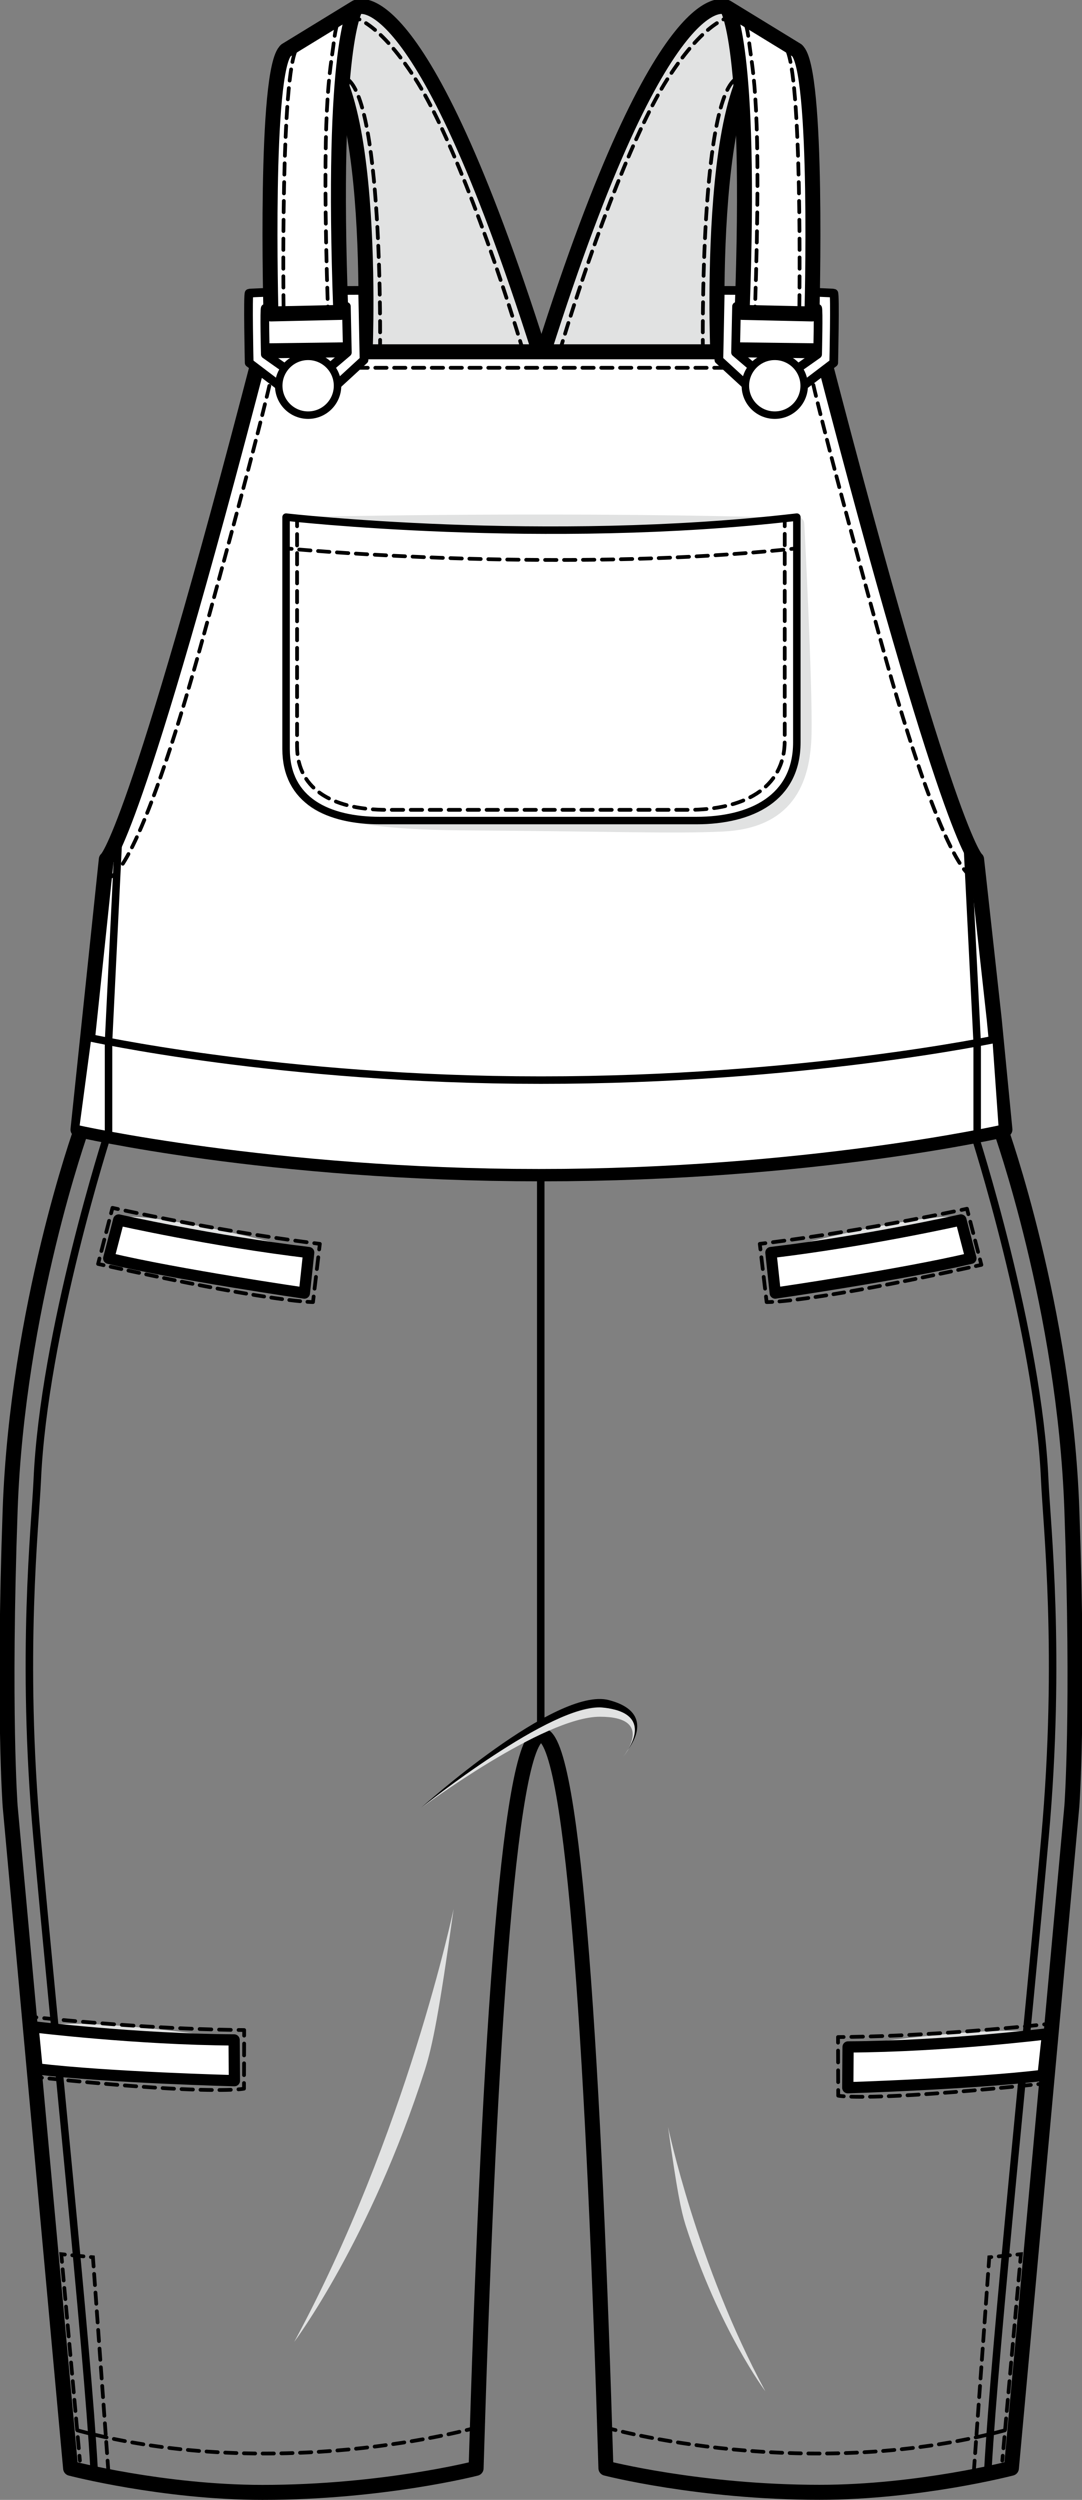 <?xml version='1.0' encoding='ASCII' standalone='yes'?>
<svg xmlns="http://www.w3.org/2000/svg" version="1.1" x="0px" y="0px" viewBox="-72.27 -241.859 144.54 333.871" style="enable-background:new 0 0 595.276 841.89;" xml:space="preserve">
<rect x="-72.27" y="-241.859" width="144.54" height="333.871" fill="#808080" stroke="none"/>
<g id="Body">
	<g id="F_8_">
		<g id="Slim_x5F_Midi">
			<path id="open_116_" style="fill:none;stroke:#000000;stroke-width:2;stroke-linejoin:round;stroke-miterlimit:10;" d="M61.409,-91.012c0,0,8.554,23.863,9.505,50.77c0.951,26.908,0,39.621,0,39.621l-8.074,88.406c0,0-12.328,3.215-25.639,3.215c-16.069,0-28.529-3.215-28.529-3.215l0,0c-1.552-51.937-4.189-97.931-8.66-97.931l-0.022,0.012c-4.471,0-7.108,45.986-8.66,97.919v0.012c0,0-12.461,3.215-28.53,3.215c-13.311,0-25.639-3.215-25.639-3.215l-8.074-88.406c0,0-0.951-12.713,0-39.621c0.951-26.908,9.505-50.77,9.505-50.77"/>
			<path id="open_120_" style="fill:none;stroke:#000000;stroke-linecap:round;stroke-miterlimit:10;" d="M57.818,-90.604c0,0,8.62,26.677,9.476,46.438c0.259,5.99,2.211,23.301,0.03,47.703c-2.218,24.818-6.709,67.926-7.614,84.248"/>
			<path id="open_118_" style="fill:none;stroke:#000000;stroke-linecap:round;stroke-miterlimit:10;" d="M-57.818,-90.592c0,0-8.62,26.677-9.476,46.438c-0.259,5.99-2.211,23.301-0.03,47.703c2.218,24.812,6.707,67.905,7.614,84.235"/>
			
				<line id="open_157_" style="fill:none;stroke:#000000;stroke-linecap:round;stroke-miterlimit:10;" x1="-0.033" y1="-10.146" x2="-0.033" y2="-87.205"/>
			<path id="close_75_" style="fill:#E1E2E2;" d="M-11.671,13.084c0,0-6.275,30.054-21.297,57.832c0,0,10.158-13.545,17.465-36.356C-14.522,31.441-13.631,27.164-11.671,13.084z"/>
			<path id="close_76_" style="fill:#E1E2E2;" d="M16.972,42.206c0,0,3.831,18.348,13.002,35.306c0,0-6.202-8.269-10.662-22.195C18.713,53.412,18.169,50.801,16.972,42.206z"/>
			<path id="close_55_" style="fill:#E1E2E2;" d="M-15.914,-0.462c0,0,17.441-14.303,24.605-13.307c7.029,0.977,2.265,6.562,2.265,6.562s4.427-5.374-3.089-5.374C0.352-12.581-15.914-0.462-15.914-0.462z"/>
			<path id="close_9_" d="M-15.972,-0.462c0,0,17.974-16.162,25.016-14.345c6.768,1.747,2.455,6.765,2.455,6.765s3.903-5.07-3.324-5.777C1.585-14.463-15.972-0.462-15.972-0.462z"/>
			</g>
		</g>
</g>
<g><g transform="translate(0, 0) scale(1 1) translate(0.014, 73.732) scale(1 1)  rotate(0 0 0)"><g id="Hem_x5F_Option">
	<g id="F_9_">
		<g id="Basic_x5F_Vent_x2A_Slim_x5F_Midi">
			
				<polyline id="open_576_" style="fill:none;stroke:#000000;stroke-width:0.5;stroke-linecap:round;stroke-miterlimit:10;stroke-dasharray:1.5,1;" points="57.804,14.532 59.868,-14.122 64.096,-14.532 61.611,13.037"/>
			
				<path id="open_574_" style="fill:none;stroke:#000000;stroke-width:0.5;stroke-linecap:round;stroke-miterlimit:10;stroke-dasharray:1.5,1;" d="M8.489,8.581c0,0,27.476,7.898,54.952,0"/>
			
				<polyline id="open_575_" style="fill:none;stroke:#000000;stroke-width:0.5;stroke-linecap:round;stroke-miterlimit:10;stroke-dasharray:1.5,1;" points="-57.805,14.532 -59.869,-14.122 -64.096,-14.532 -61.612,13.037"/>
			
				<path id="open_573_" style="fill:none;stroke:#000000;stroke-width:0.5;stroke-linecap:round;stroke-miterlimit:10;stroke-dasharray:1.5,1;" d="M-8.49,8.581c0,0-27.476,7.898-54.952,0"/>
			</g>
		</g>
</g>
</g></g><g><g transform="translate(0, 0) scale(1 1) translate(-0.097, 32.816) scale(1 1)  rotate(0 0 0)"><g id="Body_x5F_Option">
	<g id="F_3_">
		<g id="In_x5F_pk_x2A_Slim">
			<path id="close_721_" style="fill:#E1E2E2;" d="M41.286,-1.456c0,0,18.437-2.797,25.017-1.776c0,0-4.239,0.731-10.442,1.119C49.659-1.726,41.286-1.456,41.286-1.456z"/>
			
				<path id="close_720_" style="fill:#FFFFFF;stroke:#000000;stroke-width:1.5;stroke-linecap:round;stroke-linejoin:round;stroke-miterlimit:10;" d="M67.757,-3.051c0,0-13.596,1.691-26.639,1.755l-0.039,5.447c0,0,16.556-0.512,26.085-1.653L67.757-3.051z"/>
			<g id="open_96_">
				<g>
					<path style="fill:none;stroke:#000000;stroke-width:0.5;stroke-linecap:round;stroke-linejoin:round;" d="M67.344,2.852l-0.073,0.746c-0.251,0.026-0.5,0.053-0.746,0.078"/>
					
						<path style="fill:none;stroke:#000000;stroke-width:0.5;stroke-linecap:round;stroke-linejoin:round;stroke-dasharray:1.503,1.002;" d="M65.529,3.78c-15.79,1.621-22.147,1.658-24.493,1.546"/>
					<path style="fill:none;stroke:#000000;stroke-width:0.5;stroke-linecap:round;stroke-linejoin:round;" d="M40.541,5.297c-0.553-0.04-0.741-0.084-0.741-0.084l-0.002-0.75"/>
					
						<line style="fill:none;stroke:#000000;stroke-width:0.5;stroke-linecap:round;stroke-linejoin:round;stroke-dasharray:1.582,1.055;" x1="39.793" y1="3.408" x2="39.779" y2="-1.338"/>
					<path style="fill:none;stroke:#000000;stroke-width:0.5;stroke-linecap:round;stroke-linejoin:round;" d="M39.777,-1.866l-0.002-0.75c0.25-0.002,0.5-0.004,0.75-0.007"/>
					
						<path style="fill:none;stroke:#000000;stroke-width:0.5;stroke-linecap:round;stroke-linejoin:round;stroke-dasharray:1.549,1.032;" d="M41.556,-2.637c10.828-0.182,21.646-1.235,25.246-1.614"/>
					<path style="fill:none;stroke:#000000;stroke-width:0.5;stroke-linecap:round;stroke-linejoin:round;" d="M67.312,-4.306c0.482-0.052,0.742-0.082,0.742-0.082l-0.073,0.746"/>
					
						<line style="fill:none;stroke:#000000;stroke-width:0.5;stroke-linecap:round;stroke-linejoin:round;stroke-dasharray:1.631,1.087;" x1="67.875" y1="-2.559" x2="67.398" y2="2.311"/>
				</g>
			</g>
			<path id="close_719_" style="fill:#E1E2E2;" d="M-41.067,-2.394c0,0-18.437-2.797-25.017-1.776c0,0,4.239,0.731,10.442,1.119S-41.067-2.394-41.067-2.394z"/>
			
				<path id="close_718_" style="fill:#FFFFFF;stroke:#000000;stroke-width:1.5;stroke-linecap:round;stroke-linejoin:round;stroke-miterlimit:10;" d="M-67.757,-3.989c0,0,13.817,1.691,26.859,1.755l0.039,5.447c0,0-16.83-0.432-26.358-1.573L-67.757-3.989z"/>
			<g id="open_93_">
				<g>
					<path style="fill:none;stroke:#000000;stroke-width:0.5;stroke-linecap:round;stroke-linejoin:round;" d="M-67.392,1.993l0.068,0.747c0.251,0.026,0.5,0.052,0.746,0.078"/>
					
						<path style="fill:none;stroke:#000000;stroke-width:0.5;stroke-linecap:round;stroke-linejoin:round;stroke-dasharray:1.518,1.012;" d="M-65.572,2.923c15.897,1.628,22.368,1.615,24.751,1.478"/>
					<path style="fill:none;stroke:#000000;stroke-width:0.5;stroke-linecap:round;stroke-linejoin:round;" d="M-40.32,4.366c0.547-0.046,0.74-0.091,0.74-0.091l0.002-0.75"/>
					
						<line style="fill:none;stroke:#000000;stroke-width:0.5;stroke-linecap:round;stroke-linejoin:round;stroke-dasharray:1.582,1.055;" x1="-39.574" y1="2.47" x2="-39.558" y2="-2.276"/>
					<path style="fill:none;stroke:#000000;stroke-width:0.5;stroke-linecap:round;stroke-linejoin:round;" d="M-39.558,-2.803l0.002-0.75c-0.25-0.002-0.5-0.004-0.75-0.007"/>
					
						<path style="fill:none;stroke:#000000;stroke-width:0.5;stroke-linecap:round;stroke-linejoin:round;stroke-dasharray:1.561,1.041;" d="M-41.344,-3.575c-10.853-0.183-21.817-1.237-25.453-1.615"/>
					<path style="fill:none;stroke:#000000;stroke-width:0.5;stroke-linecap:round;stroke-linejoin:round;" d="M-67.312,-5.245c-0.482-0.051-0.742-0.081-0.742-0.081l0.068,0.747"/>
					
						<line style="fill:none;stroke:#000000;stroke-width:0.5;stroke-linecap:round;stroke-linejoin:round;stroke-dasharray:1.65,1.1;" x1="-67.889" y1="-3.483" x2="-67.442" y2="1.446"/>
				</g>
			</g>
			</g>
		</g>
</g>
</g></g><g><g transform="translate(0, 0) scale(1 1) translate(-0.17, -74.252) scale(1 1)  rotate(0 0 0)"><g id="Up_x5F_Option_1_">
	<g id="F_6_">
		<g id="In_x5F_pk_2_">
			<path id="close_48_" style="fill:#E1E2E2;" d="M31.032,-0.503c0,0,18-4.871,24.653-4.604c0,0-4.129,1.207-10.248,2.297C39.319-1.721,31.032-0.503,31.032-0.503z"/>
			
				<path id="close_54_" style="fill:#FFFFFF;stroke:#000000;stroke-width:1.5;stroke-linecap:round;stroke-linejoin:round;stroke-miterlimit:10;" d="M56.266,-4.676c0,0-12.433,2.807-25.383,4.351l0.579,5.416c0,0,16.799-2.43,26.137-4.645L56.266-4.676z"/>
			<g id="open_212_">
				<g>
					<path style="fill:none;stroke:#000000;stroke-width:0.5;stroke-linecap:round;stroke-linejoin:round;" d="M58.811,0.594l0.186,0.726c-0.246,0.055-0.49,0.109-0.732,0.162"/>
					
						<path style="fill:none;stroke:#000000;stroke-width:0.5;stroke-linecap:round;stroke-linejoin:round;stroke-dasharray:1.455,0.97;" d="M57.318,1.691c-16.211,3.556-23.238,4.367-25.782,4.55"/>
					<path style="fill:none;stroke:#000000;stroke-width:0.5;stroke-linecap:round;stroke-linejoin:round;" d="M31.057,6.271c-0.53,0.028-0.746,0.021-0.746,0.021l-0.088-0.745"/>
					
						<line style="fill:none;stroke:#000000;stroke-width:0.5;stroke-linecap:round;stroke-linejoin:round;stroke-dasharray:1.582,1.055;" x1="30.101" y1="4.499" x2="29.547" y2="-0.214"/>
					<path style="fill:none;stroke:#000000;stroke-width:0.5;stroke-linecap:round;stroke-linejoin:round;" d="M29.486,-0.738l-0.088-0.745c0.248-0.03,0.496-0.061,0.744-0.092"/>
					
						<path style="fill:none;stroke:#000000;stroke-width:0.5;stroke-linecap:round;stroke-linejoin:round;stroke-dasharray:1.533,1.022;" d="M31.157,-1.704c10.709-1.39,21.19-3.484,24.692-4.209"/>
					<path style="fill:none;stroke:#000000;stroke-width:0.5;stroke-linecap:round;stroke-linejoin:round;" d="M56.345,-6.017c0.475-0.099,0.73-0.155,0.73-0.155l0.186,0.726"/>
					
						<line style="fill:none;stroke:#000000;stroke-width:0.5;stroke-linecap:round;stroke-linejoin:round;stroke-dasharray:1.559,1.039;" x1="57.52" y1="-4.439" x2="58.682" y2="0.09"/>
				</g>
			</g>
			<path id="close_57_" style="fill:#E1E2E2;" d="M-31.009,-0.502c0,0-18-4.871-24.653-4.604c0,0,4.129,1.207,10.248,2.297C-39.296-1.72-31.009-0.502-31.009-0.502z"/>
			
				<path id="close_56_" style="fill:#FFFFFF;stroke:#000000;stroke-width:1.5;stroke-linecap:round;stroke-linejoin:round;stroke-miterlimit:10;" d="M-56.243,-4.675c0,0,12.433,2.807,25.383,4.351l-0.579,5.416c0,0-16.799-2.43-26.137-4.645L-56.243-4.675z"/>
			<g id="open_220_">
				<g>
					<path style="fill:none;stroke:#000000;stroke-width:0.5;stroke-linecap:round;stroke-linejoin:round;" d="M-58.811,0.473l-0.186,0.726c0.246,0.055,0.49,0.109,0.732,0.162"/>
					
						<path style="fill:none;stroke:#000000;stroke-width:0.5;stroke-linecap:round;stroke-linejoin:round;stroke-dasharray:1.457,0.971;" d="M-57.316,1.571c16.219,3.561,23.257,4.437,25.804,4.652"/>
					<path style="fill:none;stroke:#000000;stroke-width:0.5;stroke-linecap:round;stroke-linejoin:round;" d="M-31.034,6.259c0.529,0.036,0.745,0.033,0.745,0.033l0.088-0.745"/>
					
						<line style="fill:none;stroke:#000000;stroke-width:0.5;stroke-linecap:round;stroke-linejoin:round;stroke-dasharray:1.582,1.055;" x1="-30.078" y1="4.5" x2="-29.524" y2="-0.214"/>
					<path style="fill:none;stroke:#000000;stroke-width:0.5;stroke-linecap:round;stroke-linejoin:round;" d="M-29.463,-0.738l0.087-0.745c-0.248-0.03-0.496-0.061-0.744-0.092"/>
					
						<path style="fill:none;stroke:#000000;stroke-width:0.5;stroke-linecap:round;stroke-linejoin:round;stroke-dasharray:1.536,1.024;" d="M-31.135,-1.705c-10.713-1.398-21.21-3.568-24.714-4.32"/>
					<path style="fill:none;stroke:#000000;stroke-width:0.5;stroke-linecap:round;stroke-linejoin:round;" d="M-56.346,-6.132c-0.474-0.103-0.729-0.16-0.729-0.16l-0.186,0.726"/>
					
						<line style="fill:none;stroke:#000000;stroke-width:0.5;stroke-linecap:round;stroke-linejoin:round;stroke-dasharray:1.559,1.039;" x1="-57.52" y1="-4.56" x2="-58.682" y2="-0.03"/>
				</g>
			</g>
			</g>
		</g>
</g>
</g></g><g><g transform="translate(0, 0) scale(1 1) translate(321.096, -377.552) scale(1 1)  rotate(0 0 0)"><g id="Waist_x5F_Option">
	<g id="F_4_">
		<g id="None">
			</g>
	</g>
</g>
</g></g><g><g transform="translate(0, 0) scale(1 1) translate(-0.106, -162.973) scale(1 1)  rotate(0 0 0)"><g id="Open">
	<g id="F_5_">
		<g id="Overalls">
			
				<path id="close_589_" style="fill:#FFFFFF;stroke:#000000;stroke-width:2;stroke-linecap:round;stroke-linejoin:round;stroke-miterlimit:10;" d="M60.645,57.201l-2.349-21.321c0,0-3.658-2.26-20.653-67.782l-37.476,0l-37.476,0c-16.996,65.522-20.653,67.782-20.653,67.782l-3.785,36.094c0,0,25.317,5.913,61.914,5.913s61.914-5.913,61.914-5.913L60.645,57.201z"/>
			
				<path id="open_83_" style="fill:none;stroke:#000000;stroke-width:0.5;stroke-linecap:round;stroke-linejoin:round;stroke-miterlimit:10;stroke-dasharray:1.509,1.006;" d="M57.701,38.194c0,0-3.596-0.119-12.27-31.723c-8.673-31.604-9.446-36.238-9.446-36.238l-35.818,0l-35.818,0c0,0-0.772,4.634-9.446,36.238s-12.27,31.723-12.27,31.723"/>
			
				<path id="close_590_" style="fill:#FFFFFF;stroke:#000000;stroke-linecap:round;stroke-linejoin:round;stroke-miterlimit:10;" d="M-60.455,59.647l-1.626,12.179c0,0,26.334,5.913,61.914,5.913s61.914-5.913,61.914-5.913l-0.842-11.944c0,0-25.859,5.487-60.812,5.487S-60.455,59.647-60.455,59.647z"/>
			
				<polyline id="open_86_" style="fill:none;stroke:#000000;stroke-linecap:round;stroke-linejoin:round;stroke-miterlimit:10;" points="-57.665,72.381 -57.665,60.213 -56.318,32.707"/>
			
				<polyline id="open_85_" style="fill:none;stroke:#000000;stroke-linecap:round;stroke-linejoin:round;stroke-miterlimit:10;" points="58.374,73.135 58.374,60.371 57.027,33.459"/>
			
				<path id="open_94_" style="fill:none;stroke:#E1E2E2;stroke-width:2;stroke-linecap:round;stroke-linejoin:round;stroke-miterlimit:10;" d="M-30.78,27.312c0,0,0.49,3.564,20.183,3.698c19.693,0.134,28.492,0.471,34.946,0.163c8.421-0.401,10.767-5.51,10.901-12.104s-0.967-27.963-0.967-27.963"/>
			<path id="close_576_" style="fill:#E1E2E2;" d="M-33.186,-9.822c0,0,32.703-0.779,63.178,0c0,0-15.327,2.205-31.099,2.205S-33.186-9.822-33.186-9.822z"/>
			
				<path id="close_584_" style="fill:#FFFFFF;stroke:#000000;stroke-linecap:round;stroke-linejoin:round;stroke-miterlimit:10;" d="M-33.949,-9.822c0,0,34.508,3.921,68.231,0v30.077c0,7.428-6.022,10.45-13.45,10.45h-20.666h-21.538c-6.946,0-12.577-2.631-12.577-9.577V-9.822z"/>
			<g id="open_90_">
				<g>
					
						<line style="fill:none;stroke:#000000;stroke-width:0.5;stroke-linecap:round;stroke-linejoin:round;" x1="32.665" y1="-9.355" x2="32.665" y2="-8.601"/>
					
						<path style="fill:none;stroke:#000000;stroke-width:0.5;stroke-linecap:round;stroke-linejoin:round;stroke-dasharray:1.52,1.013;" d="M32.665,-7.587v27.572c0,6.603-5.749,9.288-12.841,9.288h-19.731h-20.564c-6.632,0-12.008-2.339-12.008-8.513v-28.855"/>
					
						<line style="fill:none;stroke:#000000;stroke-width:0.5;stroke-linecap:round;stroke-linejoin:round;" x1="-32.478" y1="-8.601" x2="-32.478" y2="-9.355"/>
				</g>
			</g>
			<g id="copen">
				<g>
					<path style="fill:none;stroke:#000000;stroke-width:0.5;stroke-linecap:round;stroke-linejoin:round;" d="M-33.949,-5.648c0,0,0.257,0.025,0.747,0.068"/>
					
						<path style="fill:none;stroke:#000000;stroke-width:0.5;stroke-linecap:round;stroke-linejoin:round;stroke-dasharray:1.518,1.012;" d="M-32.198,-5.493c7.472,0.627,37.562,2.809,65.218-0.022"/>
					<path style="fill:none;stroke:#000000;stroke-width:0.5;stroke-linecap:round;stroke-linejoin:round;" d="M33.532,-5.569c0.25-0.026,0.5-0.053,0.75-0.08"/>
				</g>
			</g>
			<path id="close_587_" style="fill:#E1E2E2;stroke:#000000;stroke-width:2;stroke-linejoin:round;stroke-miterlimit:10;" d="M-24.602,-77.885c0,0,8.267-5.121,24.482,45.983h-23.265c0,0,1.949-46.777-10.565-40.261L-24.602-77.885z"/>
			
				<path id="close_586_" style="fill:#FFFFFF;stroke:#000000;stroke-width:1.161;stroke-linecap:round;stroke-linejoin:round;stroke-miterlimit:10;" d="M-31.67,-40.069l7.95-0.035l0.186,9.289l-7.171,6.588l-8.171-6.206c0,0-0.207-9.308,0-9.308S-31.67-40.069-31.67-40.069z"/>
			
				<path id="close_585_" style="fill:#FFFFFF;stroke:#000000;stroke-width:1.161;stroke-linecap:round;stroke-linejoin:round;stroke-miterlimit:10;" d="M-31.575,-37.942l5.68-0.023l0.133,6.152l-5.123,4.363l-5.837-4.11c0,0-0.148-6.165,0-6.165C-36.575-37.725-31.575-37.942-31.575-37.942z"/>
			
				<line id="open_89_" style="fill:#FFFFFF;stroke:#000000;stroke-width:2;stroke-linejoin:round;stroke-miterlimit:10;" x1="-36.733" y1="-32.03" x2="-25.762" y2="-32.171"/>
			
				<circle id="close_583_" style="fill:#FFFFFF;stroke:#000000;stroke-linecap:round;stroke-linejoin:round;stroke-miterlimit:10;" cx="-31.002" cy="-27.368" r="3.928"/>
			<path id="close_582_" style="fill:#FFFFFF;stroke:#000000;stroke-width:2;stroke-linejoin:round;stroke-miterlimit:10;" d="M-35.965,-36.956c0,0-0.906-32.791,2.016-35.208l9.347-5.722c0,0-3.386,4.515-2.035,40.723L-35.965-36.956z"/>
			
				<path id="close_578_" style="fill:none;stroke:#000000;stroke-width:0.5;stroke-linecap:round;stroke-linejoin:round;stroke-miterlimit:10;stroke-dasharray:1.509,1.006;" d="M-34.285,-37.965c0,0-0.416-31.128,1.782-34.514l7.069-4.218c0,0,3.446,0,8.852,8.495c3.808,5.984,9.208,19.311,14.257,36.032h-19.069c0,0,0.475-35.475-4.99-36.436l0.183-8.299c0,0-0.895-0.385-1.371,3.654c-0.475,4.04-1.717,7.911-0.771,36.127"/>
			<path id="close_588_" style="fill:#E1E2E2;stroke:#000000;stroke-width:2;stroke-linejoin:round;stroke-miterlimit:10;" d="M24.936,-77.886c0,0-8.267-5.121-24.482,45.983h23.265c0,0-1.949-46.777,10.565-40.261L24.936-77.886z"/>
			
				<path id="close_581_" style="fill:#FFFFFF;stroke:#000000;stroke-width:1.161;stroke-linecap:round;stroke-linejoin:round;stroke-miterlimit:10;" d="M32.004,-40.07l-7.95-0.035l-0.186,9.289l7.171,6.587l8.171-6.206c0,0,0.207-9.308,0-9.308S32.004-40.07,32.004-40.07"/>
			
				<path id="close_580_" style="fill:#FFFFFF;stroke:#000000;stroke-width:1.161;stroke-linecap:round;stroke-linejoin:round;stroke-miterlimit:10;" d="M31.909,-37.944l-5.68-0.023l-0.133,6.152l5.123,4.363l5.837-4.11c0,0,0.148-6.165,0-6.165C36.908-37.726,31.909-37.944,31.909-37.944z"/>
			
				<line id="open_84_" style="fill:#FFFFFF;stroke:#000000;stroke-width:2;stroke-linejoin:round;stroke-miterlimit:10;" x1="37.067" y1="-32.031" x2="26.096" y2="-32.171"/>
			
				<circle id="close_579_" style="fill:#FFFFFF;stroke:#000000;stroke-linecap:round;stroke-linejoin:round;stroke-miterlimit:10;" cx="31.336" cy="-27.368" r="3.928"/>
			<path id="close_575_" style="fill:#FFFFFF;stroke:#000000;stroke-width:2;stroke-linejoin:round;stroke-miterlimit:10;" d="M36.299,-36.956c0,0,0.906-32.791-2.016-35.208l-9.347-5.722c0,0,3.386,4.515,2.035,40.723L36.299-36.956z"/>
			
				<path id="close_574_" style="fill:none;stroke:#000000;stroke-width:0.5;stroke-linecap:round;stroke-linejoin:round;stroke-miterlimit:10;stroke-dasharray:1.509,1.006;" d="M34.619,-37.965c0,0,0.416-31.128-1.782-34.514l-7.069-4.218c0,0-3.446,0-8.851,8.495c-3.808,5.984-9.208,19.311-14.257,36.032h19.069c0,0-0.475-35.475,4.99-36.436l-0.183-8.299c0,0,0.895-0.385,1.371,3.654c0.475,4.04,1.717,7.911,0.771,36.127"/>
			</g>
		</g>
</g>
</g></g></svg>
